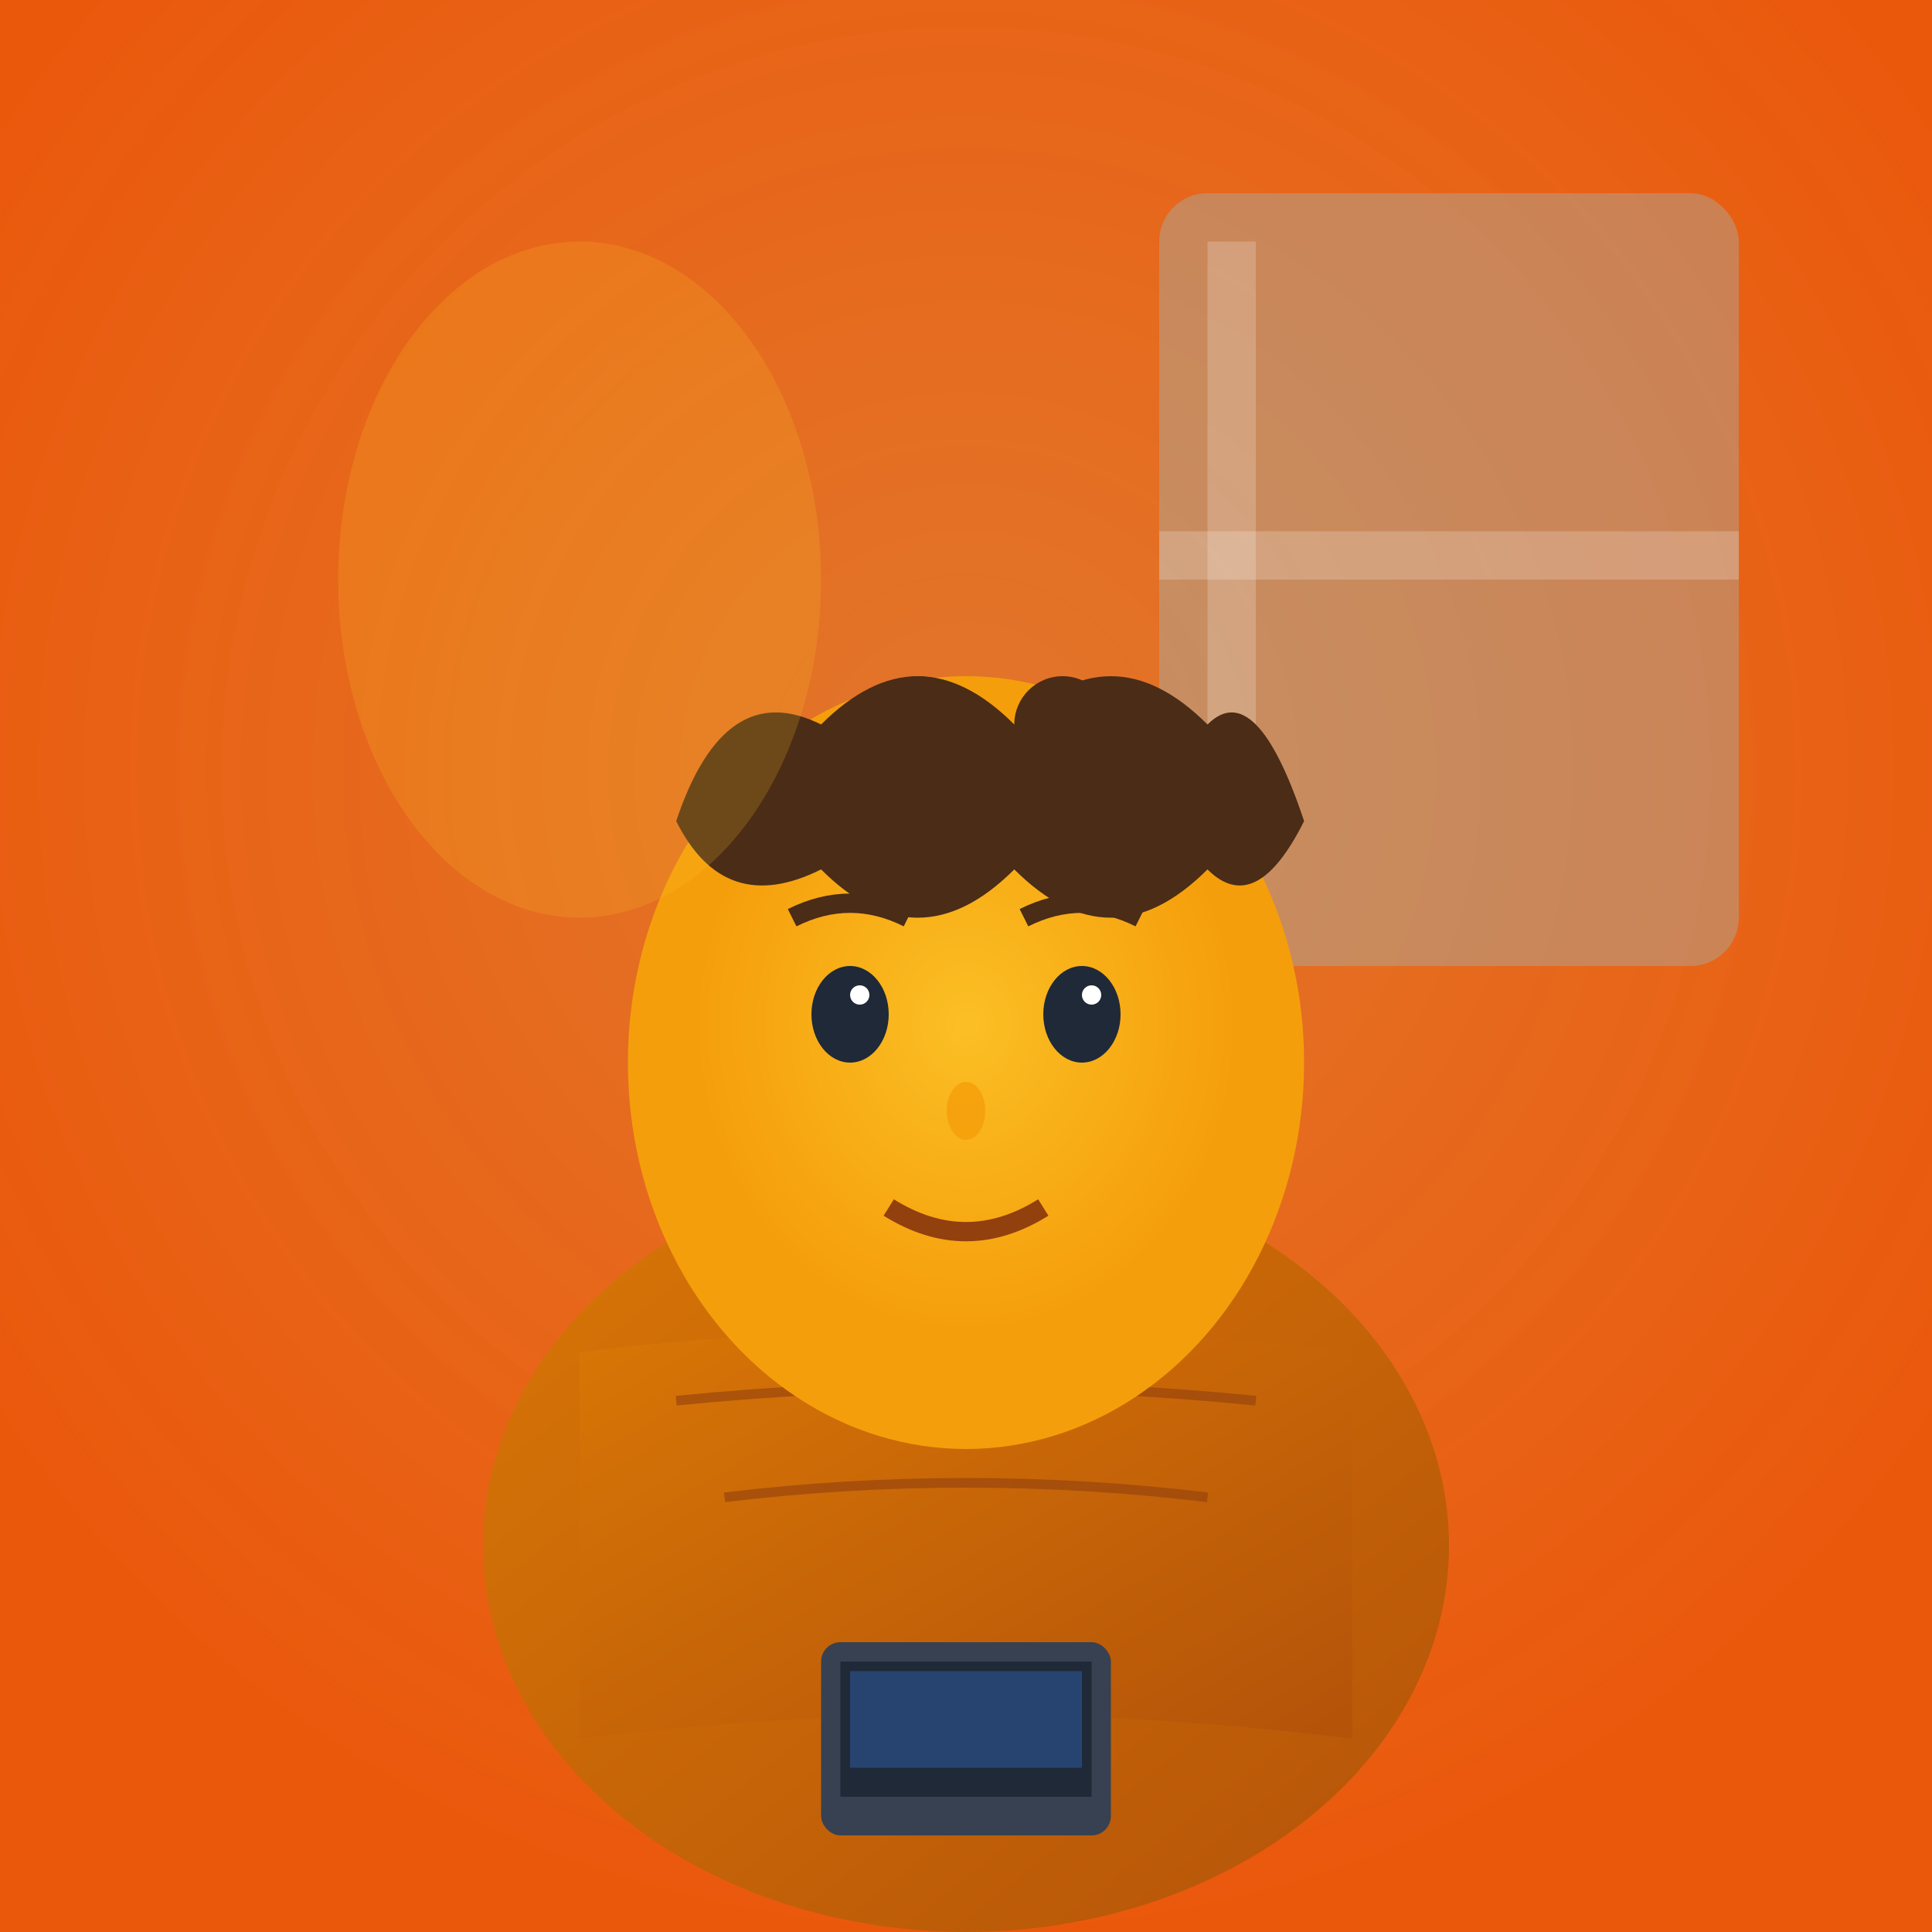 <svg width="200" height="200" viewBox="0 0 200 200" xmlns="http://www.w3.org/2000/svg">
  <rect x="0" y="0" width="200" height="200" fill="#808080" stroke="none"/>
  <defs>
    <radialGradient id="background" cx="50%" cy="40%" r="60%">
      <stop offset="0%" style="stop-color:#f97316;stop-opacity:0.8"/>
      <stop offset="100%" style="stop-color:#ea580c;stop-opacity:1"/>
    </radialGradient>
    <linearGradient id="sweater" x1="0%" y1="0%" x2="100%" y2="100%">
      <stop offset="0%" style="stop-color:#d97706"/>
      <stop offset="100%" style="stop-color:#b45309"/>
    </linearGradient>
    <radialGradient id="face" cx="50%" cy="45%" r="40%">
      <stop offset="0%" style="stop-color:#fbbf24"/>
      <stop offset="100%" style="stop-color:#f59e0b"/>
    </radialGradient>
  </defs>
  
  <!-- Background -->
  <rect width="200" height="200" fill="url(#background)"/>
  
  <!-- Window light effect -->
  <rect x="120" y="20" width="60" height="80" fill="#87ceeb" opacity="0.3" rx="5"/>
  <rect x="125" y="25" width="5" height="70" fill="#ffffff" opacity="0.2"/>
  <rect x="120" y="55" width="60" height="5" fill="#ffffff" opacity="0.2"/>
  
  <!-- Sweater/Torso -->
  <ellipse cx="100" cy="160" rx="50" ry="40" fill="url(#sweater)"/>
  <path d="M60 140 Q100 135 140 140 L140 180 Q100 175 60 180 Z" fill="url(#sweater)"/>
  
  <!-- Sweater texture -->
  <path d="M70 145 Q100 142 130 145" stroke="#92400e" stroke-width="1" fill="none" opacity="0.6"/>
  <path d="M75 155 Q100 152 125 155" stroke="#92400e" stroke-width="1" fill="none" opacity="0.6"/>
  
  <!-- Neck -->
  <rect x="92" y="130" width="16" height="15" fill="#fbbf24" rx="3"/>
  
  <!-- Face -->
  <ellipse cx="100" cy="110" rx="35" ry="40" fill="url(#face)"/>
  
  <!-- Hair (curly) -->
  <path d="M70 85 Q75 70 85 75 Q95 65 105 75 Q115 65 125 75 Q130 70 135 85 Q130 95 125 90 Q115 100 105 90 Q95 100 85 90 Q75 95 70 85" fill="#4a2c17"/>
  <circle cx="80" cy="80" r="6" fill="#4a2c17"/>
  <circle cx="95" cy="75" r="5" fill="#4a2c17"/>
  <circle cx="110" cy="75" r="5" fill="#4a2c17"/>
  <circle cx="120" cy="82" r="6" fill="#4a2c17"/>
  
  <!-- Eyes -->
  <ellipse cx="88" cy="105" rx="4" ry="5" fill="#1f2937"/>
  <ellipse cx="112" cy="105" rx="4" ry="5" fill="#1f2937"/>
  <circle cx="89" cy="103" r="1" fill="#ffffff"/>
  <circle cx="113" cy="103" r="1" fill="#ffffff"/>
  
  <!-- Eyebrows -->
  <path d="M82 95 Q88 92 94 95" stroke="#4a2c17" stroke-width="2" fill="none"/>
  <path d="M106 95 Q112 92 118 95" stroke="#4a2c17" stroke-width="2" fill="none"/>
  
  <!-- Nose -->
  <ellipse cx="100" cy="115" rx="2" ry="3" fill="#f59e0b" opacity="0.8"/>
  
  <!-- Mouth (slight smile) -->
  <path d="M92 125 Q100 130 108 125" stroke="#92400e" stroke-width="2" fill="none"/>
  
  <!-- Laptop suggestion -->
  <rect x="85" y="170" width="30" height="20" fill="#374151" rx="2"/>
  <rect x="87" y="172" width="26" height="14" fill="#1f2937"/>
  <rect x="88" y="173" width="24" height="10" fill="#3b82f6" opacity="0.3"/>
  
  <!-- Warm lighting effect -->
  <ellipse cx="60" cy="60" rx="25" ry="35" fill="#fbbf24" opacity="0.2"/>
</svg>